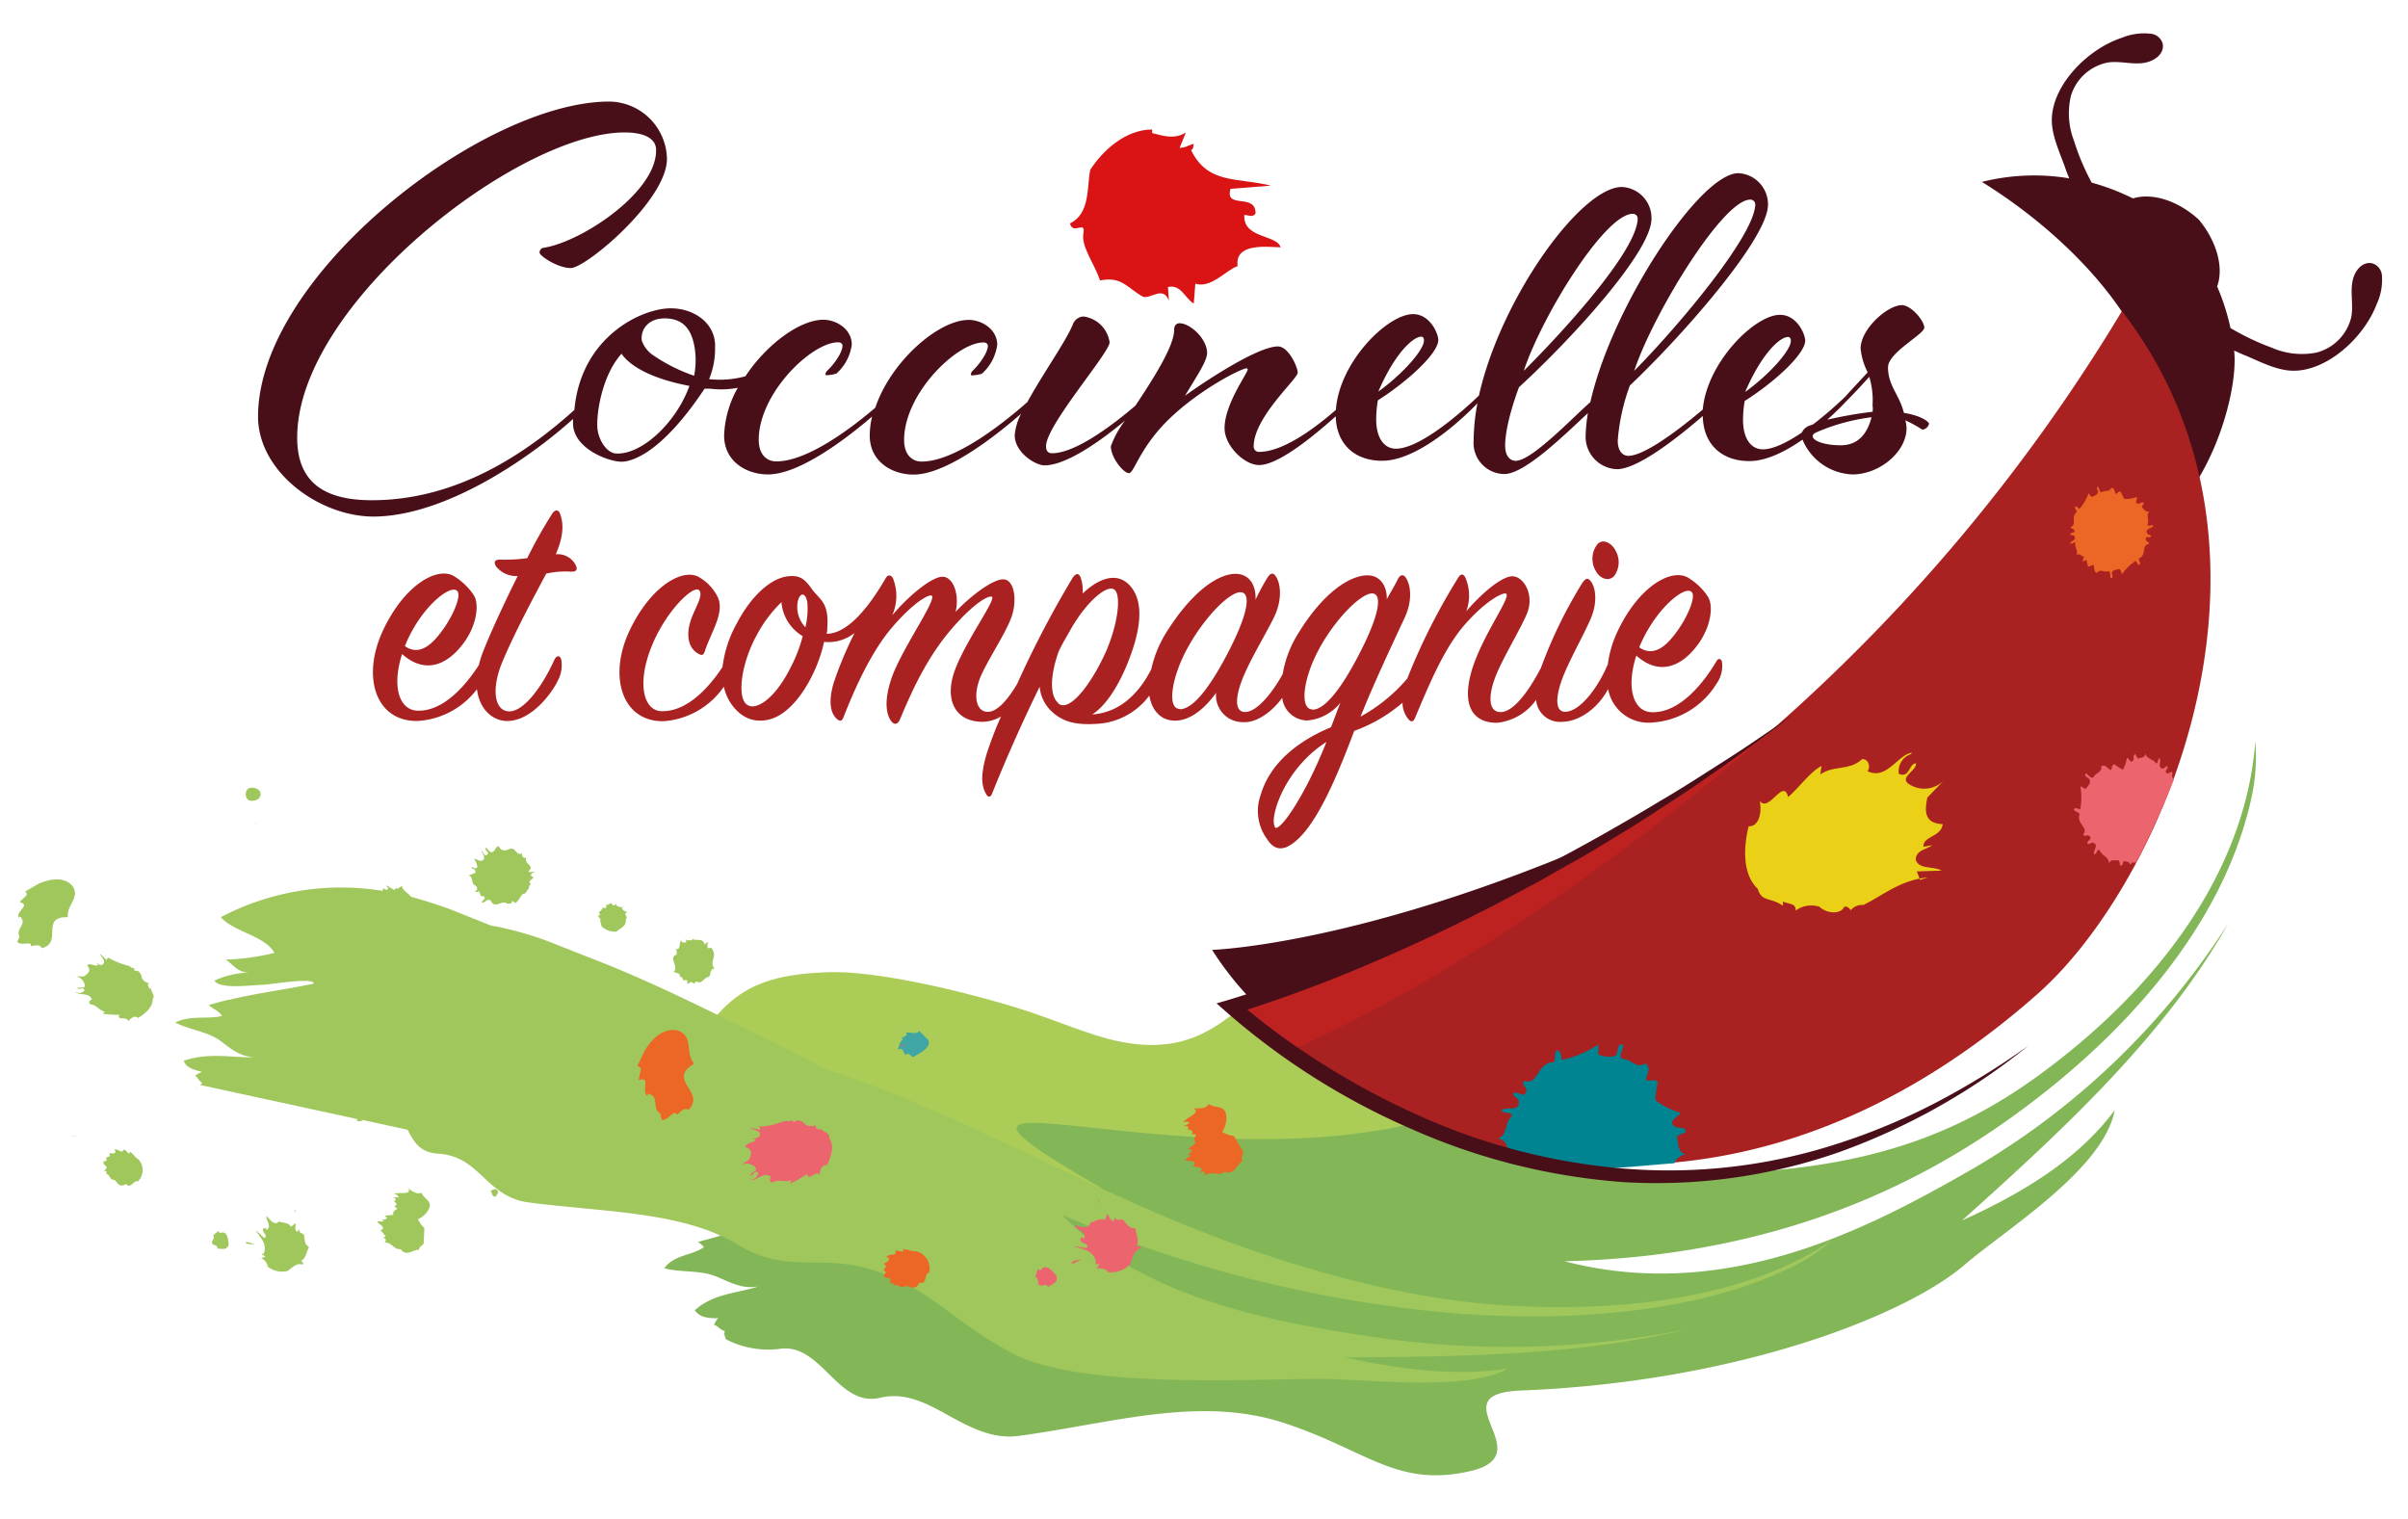 <svg xmlns="http://www.w3.org/2000/svg" width="106.99mm" height="67.49mm" viewBox="0 0 303.28 191.31"><defs><style>.cls-1{isolation:isolate;}.cls-2{fill:#82b657;}.cls-3{fill:#abcc57;}.cls-4{fill:#9fc75c;}.cls-5{fill:#ec646e;}.cls-6{fill:#ec6726;}.cls-7{fill:#3fa5a5;}.cls-13,.cls-8{fill:#490f19;}.cls-9{fill:#be2220;}.cls-10{fill:#a92120;}.cls-11{fill:#008492;}.cls-12{fill:#ead016;}.cls-13{mix-blend-mode:darken;}.cls-14{fill:#da1315;}</style></defs><g class="cls-1"><g id="Calque_3" data-name="Calque 3"><path class="cls-2" d="M88.67,157.07c-1.55,1.08-3.76.94-5,2.66,2.19.58,4.47.18,6.6,1.06,1.73.72,3.22,1.6,5.23,1.23-2.54.86-5.61.85-8,3,.71,1,1.86,1,2.95,1a3.13,3.13,0,0,0-.53.82c.45.12.89.74,1.38.79-.06.2-.11.4-.16.6l.08-.21.19.64a11.5,11.5,0,0,0,7,1.19c5.09-.52,7.13,7.34,12.34,6.21,3.23-.79,5.87.64,8.59,2.14s5.5,3,8.67,2.68c11.76-1.53,23.06-5.25,33.91-1.6,10.33,3.44,14.06,8.1,23.24,6s-4.24-9.73,6.37-10.15c27.6-1.09,48.77-9.6,56-15.92,5.27-4.48,17.45-12,18.81-19.4-4.79,6.49-12.2,10.73-19.23,13.9,12.53-11.24,25.54-23.18,33.57-37.48a94.85,94.85,0,0,1-32.51,31.14c-13,7.44-30.74,16.75-51.13,11.48,22.48-.56,40.45-7,55.33-17.44s27.35-24.45,31.06-40.34a24.78,24.78,0,0,0,.63-7.71c-1.3,16.83-12.71,31.36-27,41.86s-29.53,13.95-57.69,12.19c-16.37-1-40.79-14-40.79-14-18.1-1.1-52.17,18.42-70.7,23A2.86,2.86,0,0,1,88.67,157.07Z"/><path class="cls-3" d="M138.83,149.69c-35-20.22,23.7,5.62,53.87-14.28-7.19,4.74-13.09-9.21-17-13-19-6.74-17.51,13.32-36.16,8.42-4.16-1.14-7.4-2.72-12.63-4.26-7.65-2.26-17.17-4.31-22.55-4.13-11.32.36-14.68,3.92-20.73,16.9,5.76,4,12.71,3.74,18.11,8.53-2.44,1.76-5.3,3.75-8.14,4.31,2.48,1.09,5.11,3.56,7.6,2.86Z"/><path class="cls-4" d="M226,159.41a19.91,19.91,0,0,0,4.8-3.28c-10.42,7.2-26.14,9.25-41.47,8.26s-32.6-6.53-47.08-13.13c-13.48-6-25.33-12.45-38.36-16.64-3.16-1.73-6.42-3.28-9.6-4.86-6.54-3.24-12.95-6.42-19.9-9.1L69,118.54a42.12,42.12,0,0,0-6.53-1.86l-.58-.09-5.26-2.1c-1.53-.55-3.15-1.08-4.85-1.54-.34-.43-.81-.63-1.12-1.15v-.24l-.59.39c-.27-.36-.15.18-.48.1l-.9-.54c-.05.18.14.25.23.35-.21.42-.48.06-.72,0a.45.45,0,0,1,0,.34,32.6,32.6,0,0,0-20.39,3.31c1.66,1.88,5.6,2.36,6.75,4.5a30.15,30.15,0,0,1-6.13.85c.95.59,1.46,1.68,3.1,1.63A10.82,10.82,0,0,0,27,123.51c.73,1.08,4.31.59,6,.52,1,0,6.4-1,6.54-.16-3.21.71-6.65,1.12-10.13,1.92l-.09-.05s0,.05,0,.07l-.45.11c-.08,0-.13,0-.12,0l0,0c-.82.2-1.64.41-2.46.67.52.49,1.34.74,1.66,1.37-1.93.45-3.91-.15-5.88.82,1.77.92,4.06,1.14,5.64,2.27C29,132,30,133,32,133.16c-2.75.06-5.59-.64-8.84.42.21.89,1.28,1.15,2.28,1.42a3.7,3.7,0,0,0-.87.48c.36.19.49.75.93.89l-.43.42.17-.14L45,140.94a.26.26,0,0,0,0,.26l.56,0a.33.33,0,0,0,0-.17l5.79,1.26c.72,1.42,1.47,2.82,3.71,3,2.75.13,4.24,1.48,5.75,2.9s3.07,2.86,5.63,3.23c9.54,1.26,19.55,1.12,26.48,5.34,6.6,4,10.94.79,18.1,3.57s9,6.14,16.44,10.08c8.59,4.63,30.82,3.22,39.12,3.25,6,.08,18.22,1.58,23.32-1.28-6.81,1-14.06,0-20.46-1.42,14.58-.08,29.87-.29,43.25-3.6a115.07,115.07,0,0,1-39,1.12c-12.69-1.85-29.6-4.78-39.93-15.48a159.4,159.4,0,0,0,48.91,12.36C198.28,166.62,214.49,165.21,226,159.41Z"/><path class="cls-4" d="M25.06,136.79l-.6.48A3.71,3.71,0,0,0,25.06,136.79Z"/><path class="cls-4" d="M18.85,124.57c-.05-.25-.39-.5-.09-.74a1.23,1.23,0,0,1-.92-.71c0-.48-.44-1-.83-.84-.14-.11-.09-.25-.09-.34a.71.71,0,0,1-.59-.27,10.25,10.25,0,0,1-2.74-1.08l-.16.33-.84-.83c.1.44.74.83.45,1.26s-.68,0-1-.11l.34.25c-.34.39-.93-.3-1.41.08.59.68.11,1.07-.42,1.4H9.36a1.29,1.29,0,0,1,1.28.94c.25.77-.68.28-.91.57.24.24.72-.29.92.25a.85.85,0,0,1-1.06.23h-.1c.54.44,1.79,0,2.09.94-.24,0-.48.38-.23.58.82.06,1.12.79,1.89.94l-.34.24a11.6,11.6,0,0,0,2.16.14c-.52.81,1.2.14,1.06.86.38-.53,1-.8,1.24-.45.82-.45,1.87-1.3,1.87-2.36.34-.58-.14-.68-.23-1.42Z"/><path class="cls-4" d="M13.27,120.34l.32.25,0,0Z"/><path class="cls-4" d="M48,155.78l.09.1h.11A.38.38,0,0,1,48,155.78Z"/><path class="cls-4" d="M53.09,150.21c-.47.24-1-.08-1.42-.35l-.22-.22c.38.9-1,.5-1.46.66l-.33,0c.18.2.55.18.53.52l-.78-.06c.14.06.32.07.45.28l-.24.32c.18,0,.22.16.31.27s-.15.22-.25.32l.37.26c-.3.28-.62.3-.5.79l-1.11.11.31.27a.48.48,0,0,1-.56.19l-.09-.09.21.35-.78,0c.07.39,1.13.62.51,1.1l-.23,0c.32.13.49.48.75.74-.12.11-.21.22-.36.22.22.06.51.11.33.51l-.14.09c1-.07,1.16.91,2.08.84.69,1,1.66,0,2.3.07,0-.38.39-.5.59-.77l.09-2c-.36-.21-.53-.62-.83-1.08a2.66,2.66,0,0,0,1.4-1.3C54.49,151.18,53.34,151,53.09,150.21Z"/><path class="cls-4" d="M9,111.42c-1.18-1.06-2.87-.67-4.12-.13l-1.72,1c.35.17.2.59-.07.71l-.62.6c1.47.41-.49,1.13-.13,2l.18-.19c1,1-.59,1.49-.07,2.56l-.27.65c.45.47,1.09.1,1.65.23l.09.28c-.18.18,1.11-.43,1.32.28,2.77-.62-.28-4,3.31-3.9C8.36,113.86,10.29,113,9,111.42Z"/><path class="cls-4" d="M16.77,145.39l-.37-.34c-.23.77-.62-.84-1,0-.37-.06-.61-.36-1-.26a.44.44,0,0,1,.14.34c-.23.24-.56.09-.79.13l.1.35-.56.23c.14,0,.14.2.14.35l-.36.09c-.22.58.8.54.15,1.07-.32.14.56.15.1.49.51,0,.43.58.8.68l-.09.1c.79-.34.62,1.21,1.86.5.56.68,1-.57,1.47-.32a2,2,0,0,0,.4-2.32C17.29,145.69,17.43,146.22,16.77,145.39Z"/><polygon class="cls-4" points="9.37 143.1 9.7 143.1 8.9 143 9.37 143.1"/><path class="cls-4" d="M31.82,100.85c.64,0,1.3-.57.86-1.27a1.27,1.27,0,0,0-1.33-.3C30.75,99.54,30.77,101,31.82,100.85Z"/><path class="cls-4" d="M59,110.27c.66.1.3,1.06.85,1.24.32.27.31.41.11.69l-.14.13c.11,0,.4.06.47-.1.27.21.07.78.64.63.36.36-.21.51-.27.8.56.09.54-.54,1.14-.26.51,1.21,1.51-.17,2.05.41.1,0,.65.1.67-.34.2,0,.24.21.33.27.57-.2.76-1.25,1.18-1.17.34-.17.3-.51.6-.68a.5.5,0,0,1,.26-.56c-.73-.5.84-.67,0-1-.12-.34.36-.45.45-.54-.23-.07-.52.2-.8-.07.94-.7-.62-.83-.24-1.76-.21.23-.52,0-.56-.28v-.24c-.54.43-.83-.51-1.21-.54-.27-.21-1.17.74-1.69-.28-.42-.27-.58,1.27-1.3.49l-.32-.37c-.3.42.59.57.11.93-.48.16-.37-.36-.69-.49,0,.15.85,1.14-.15,1.25l-.79-.3a3.27,3.27,0,0,1,.43,1c-.21.61-.8-.25-.71.19.23.17.6.24.44.62Z"/><path class="cls-4" d="M59.81,112.33Z"/><path class="cls-4" d="M61.79,150.06c.4.38,0,.63.66.64.06-.23.34-.35.27-.65C62.51,149.55,61.94,149.83,61.79,150.06Z"/><path class="cls-4" d="M75.61,115.74a2.57,2.57,0,0,0,.17.94,2.53,2.53,0,0,0,1.82.66c.78-.6,1.3-.7,1.22-1.62.43-.25-.48-.63.19-.81-.24-.16-.8-.27-.62-.63a1.74,1.74,0,0,1-.77-.24v-.19c-.14,0-.25.31-.47.15-.2-.6-.53.19-.88-.09.13.11.08.26.07.4s-.35,0-.54,0l.11.11-.5.54.22.26-.33.12Z"/><path class="cls-4" d="M78.5,114.13a.72.72,0,0,0-.11.15A.11.11,0,0,0,78.5,114.13Z"/><path class="cls-4" d="M75.79,114.35h0l-.11-.11Z"/><path class="cls-4" d="M84.87,122.37c.12.21.88.09.75.65.19-.07.31.14.4.29l0,.24c.11-.23.33-.06.47-.1.18.12,0,.3.06.5.16-.18.34-.12.49-.29l.4.23c0-.14.2-.17.26-.31.66.5.95-.44,1.47-.53S89.22,122,90,122c-.78-.95.47-1.46-.39-2.61-.1,0-.23-.07-.33.06-.32-.13-.2-.6-.05-.78-.23,0-.34.16-.48.29-.22-.94-1.19-.36-1.54-.74,0,.45-.5,0-.66.28l-.22-.26.11.49c-.23-.12-.48.15-.68-.31-.26.51,0,1.31-.72,1.09.27.17.16.46.19.71C84.09,120.59,85.56,121.76,84.87,122.37Z"/><path class="cls-4" d="M27.72,155.31l-.23-.26-.65.55c.37.45-.46.7,0,1.16.22.06.64.13.54.51.5-.07,1.14.31,1.43-.51C28.76,156.12,28.6,154.86,27.72,155.31Z"/><polygon class="cls-4" points="31.23 156.53 31 156.38 31 156.62 32.09 156.78 31.23 156.4 31.23 156.53"/><path class="cls-4" d="M38.1,158.66c.42-.26.53-1.07.82-1.59-.67-.48-.48-.9-.64-1.55-.18-.25-.77-.24-.53-.75l-.33.36c-.41-.27-.12-.74-.21-1.08l-.56.45c-.26-.55-1.14-.47-1.5-.68-.52.66-1.19-.25-1.55-.66-.24.43.71,1.2,0,1.75-.09-.1-.13-.29-.32-.25-.56.5.67.9,0,1.26l-1.08-1c.62,1.1,1.52,1.68,1,3-.09-.05-.13,0-.23.08.18.11.32.12.45.27l-.55.22c.45.11.63.46.85.86l-.09.1a2.91,2.91,0,0,0,2.58.62c.56-.36,1.13-1.08,1.9-.79C38.41,158.88,37.67,158.93,38.1,158.66Z"/><polygon class="cls-4" points="37.17 152.39 37.16 152.79 37.26 152.4 37.17 152.39"/><path class="cls-4" d="M32.41,103.6l-.63.29A3.33,3.33,0,0,0,32.41,103.6Z"/><path class="cls-5" d="M95,146.9c.73.59-.47.7-.51,1.12.39.09.51-.72,1-.34a1,1,0,0,1-.87.9l-.11.06c.8.08,1.7-1.16,2.61-.42-.23.15-.21.67.15.7.82-.47,1.57.05,2.41-.29l-.17.44a13.78,13.78,0,0,0,2.17-1.24c0,1.11,1.23-.62,1.55.16,0-.75.42-1.37.92-1.22.49-1,1-2.43.29-3.44,0-.77-.56-.57-1.12-1.22l-.05.24c-.2-.21-.69-.23-.55-.64a1.44,1.44,0,0,1-1.34-.11c-.3-.46-1-.66-1.33-.29-.2,0-.24-.17-.3-.26a.8.8,0,0,1-.73.12c-1.17.26-2.29.87-3.8.65l.46,0,.06.49L94.49,142c.37.35,1.24.33,1.24.92-.15.5-.7.38-1.06.54l.49,0c-.08.58-1.08.3-1.31,1,1,.27.79,1,.48,1.6l-1.12.73A1.5,1.5,0,0,1,95,146.9Z"/><path class="cls-6" d="M150.4,146.78l-.23.13a2.94,2.94,0,0,1,1.19.24c-.05.21-.06.4-.32.49l-.15,0c.21.14.79-.43.9.27l-.08.17c.94-.71,1.69.14,2.53-.51,1.29.5,1.59-1.07,2.27-1.38-.28-.35.05-.74.06-1.12l-1.17-2a3.88,3.88,0,0,1-1.48-.52,3.06,3.06,0,0,0,.52-2.13c-.24-1.34-1.46-.78-2.19-1.39-.3.54-1,.57-1.59.57l-.36-.07c.95.62-.58,1.08-1,1.56l-.32.18c.29.09.64-.16.84.17l-.8.44a.81.81,0,0,1,.62,0l0,.46c.15-.15.31,0,.47.06s0,.31,0,.46l.52,0c-.11.44-.41.67,0,1.07l-1,.8.48.07a.59.59,0,0,1-.43.54l-.14,0,.43.2-.73.54C149.53,146.37,150.69,145.93,150.4,146.78Z"/><path class="cls-6" d="M85,140.14l.27.22c-.06.29.78-1.11,1.44-.56,2.27-2.35-2.83-3.69.71-5.84-1.24-1.47.08-3.51-2.17-4.21-1.82-.28-3.18,1.17-4,2.47l-1,2.09c.45-.06.57.43.38.72l-.2,1c1.66-.53.24,1.4,1.12,2l.06-.29c1.58.34.38,1.8,1.55,2.5l.16.79C84,141.14,84.38,140.38,85,140.14Z"/><path class="cls-6" d="M112.1,161.51c-.22.34.63-.21.4.41.5-.32.79.28,1.21.15l0,.15c.54-.82,1.37.77,2.1-.69,1,.29.57-1.16,1.22-1.25a2.29,2.29,0,0,0-1.09-2.48c-1-.44-.48,0-1.64-.4l-.58-.09c.28.88-1.12-.41-.94.61-.4.18-.81,0-1.15.4a.43.43,0,0,1,.35.24c-.06.37-.48.44-.67.62l.31.27-.38.58c.16,0,.25.1.35.24l-.29.31C111.42,161.28,112.38,160.6,112.1,161.51Z"/><polygon class="cls-5" points="106.02 159.68 105.19 160.09 105.71 159.88 106.02 159.68"/><path class="cls-7" d="M113.78,132.46l.27.43c.38-.48.65.2,1,.24.83-.57,2.19-1.11,1.89-2.13l-1.17-1.16c-.29.49-1.11.14-1.66.21.38.46-.69.66-.59.69l.24.1c-.48.47-.48.71-.7,1.44A.39.39,0,0,1,113.78,132.46Z"/><polygon class="cls-5" points="113.45 131.77 113.51 131.86 113.98 131.59 113.92 131.49 113.45 131.77"/><path class="cls-5" d="M132,162.09c.45-.39,1.3-.44,1.06-1.4-.44-.58-1.4-1.7-2-.71l-.38-.11-.28.94c.64.21,0,1,.72,1.13C131.41,161.85,131.85,161.66,132,162.09Z"/><path class="cls-5" d="M133.86,159.12l.78-.15Z"/><polygon class="cls-5" points="136.23 158.63 135.16 158.8 135.24 158.94 134.93 158.94 135.08 159.17 136.23 158.63"/><path class="cls-5" d="M138.06,159c-.12,0-.11.12-.17.22a2.1,2.1,0,0,1,.61,0l-.4.56a1.64,1.64,0,0,1,1.37.29l0,.14a3.33,3.33,0,0,0,2.88-1c.31-.7.4-1.76,1.32-2,0-.51-.68,0-.44-.52s-.18-1.37-.23-2c-.95,0-1-.56-1.59-1.07-.34-.13-.9.25-1-.39l-.09.55c-.56,0-.58-.63-.88-.9l-.26.78c-.6-.36-1.39.28-1.87.31-.09.95-1.3.51-1.91.34,0,.57,1.44.71,1.16,1.65-.15,0-.31-.2-.47,0-.21.84,1.22.45.78,1.23l-1.66-.26C136.48,157.43,137.72,157.42,138.06,159Z"/><path class="cls-5" d="M136.73,158.52l.6,0Z"/><polygon class="cls-5" points="138.41 151.16 138.33 151.21 138.57 151.59 138.41 151.16"/><path class="cls-8" d="M281.38,44.15c.44.2.89.41,1.37.6,1.83.76,3.95,1.9,6,1.94,4.33.09,9-4.19,10.58-8.37a7.21,7.21,0,0,0,.67-3.51,1.72,1.72,0,0,0-1.14-1.62c-1.24-.35-2.31.8-2.58,2.29s.14,3-.15,4.48a6.06,6.06,0,0,1-4.36,4.44,9.48,9.48,0,0,1-5.67-.62,31,31,0,0,1-5.18-2.47,28,28,0,0,0-1.68-5.23c.85-2.32,0-5.64-2.3-8.41h0l0,0,0,0h0c-2.66-2.45-5.94-3.42-8.3-2.68A28.84,28.84,0,0,0,263.44,23a29.82,29.82,0,0,1-2.23-5.28,9.56,9.56,0,0,1-.37-5.7,6.08,6.08,0,0,1,4.64-4.15c1.51-.22,3,.27,4.48.06s2.7-1.23,2.41-2.48a1.74,1.74,0,0,0-1.57-1.21,7.31,7.31,0,0,0-3.54.51C263,6.13,258.52,10.62,258.42,15c-.05,2,1,4.2,1.66,6.07.17.49.35.94.53,1.39a27.06,27.06,0,0,0-11,.45c6.26,3.85,14.25,10.38,19,18.5,3.53,7.89,4.57,12.66,8.13,19.1C280.15,55,281.8,47.8,281.38,44.15Z"/><path class="cls-8" d="M214.66,99.81c-38.21,19.12-62,19.82-62,19.82,8.45,13.37,32.85,32.59,79.32,8.69C250,119,278.48,90.55,266.12,58A159.23,159.23,0,0,1,214.66,99.81Z"/><path class="cls-9" d="M222.72,92.32c-36.85,25.44-68.19,33.75-68.19,33.75,10.92,12.57,45.53,30.69,90.24-.92,17.4-12.3,42.6-46,24.57-77.82C269.34,47.33,253.89,70.79,222.72,92.32Z"/><path class="cls-10" d="M222.72,92.32C188.84,121.6,163,132.06,163,132.06c12.21,11.32,52.6,29.38,93.62-6.88,16-14.11,33.9-55.82,10.63-86A222.55,222.55,0,0,1,222.72,92.32Z"/><path class="cls-11" d="M212.34,145.38c-1.2-.27-.85-1.46-1.17-2.28.29-.07.71-.47,1.09-.4.19-.91-.78-.49-1.34-.83-1.08-.79,1-1.41.64-1.77a8.3,8.3,0,0,1-3.08-1.58,15.77,15.77,0,0,1,.32-2.22c-.34-.51-1-.07-1.48-.26,0-.68.75-1.5-.07-2.1-1.18.68-1.7-.46-2.75-.56s.47-2-.28-1.84-.22,1.18-.92,1.48a3.46,3.46,0,0,1-2-.2l0-1.27a13.71,13.71,0,0,1-4.61,1.95c-.08-.42,0-1.11-.62-1.22-.4.45-.08.95-.37,1.5-2.11,0-1.94,2.87-3.59,2.37-.8.23.23.76.13,1.24-.29,1.11-1-.07-1.65.3,0,.41.54.57.69.91.2,1.53-1.57.71-2.16,1.22.17.6,1.25.05,1.3.76-1,.85-.44,2.33-1.82,2.85,1.15,0,1.09,1,1.55,1.64-.25.12-.54.55-.9.58,0,.64.51.42,1,.38-.05.14-.14.32-.19.47,8.84,1.37,13.61.54,20.83,0A1.8,1.8,0,0,1,212.34,145.38Z"/><path class="cls-12" d="M240.76,98.94c-1.95-.94.68-1.82.56-2.8-.92,0-.76,1.9-2.17,1.32A2.26,2.26,0,0,1,240.62,95l.2-.21c-1.82.25-3.19,3.51-5.62,2.33.44-.46.13-1.61-.69-1.5-1.6,1.48-3.55.72-5.25,1.92l.15-1.08c-1.53.84-2.75,2.68-4.2,3.92-.6-2.48-2.43,2.05-3.57.48.31,1.68-.21,3.28-1.4,3.2-.61,2.39-.88,6,1.15,7.89.5,1.7,1.57,1,3.17,2.13l0-.55c.57.36,1.68.16,1.59,1.15a3.35,3.35,0,0,1,3-.48c.93.88,2.68,1,3.13,0,.47-.09.64.25.83.43a1.8,1.8,0,0,1,1.57-.65c2.46-1.19,4.65-3.16,8.14-3.47l-1,.31-.4-1.07,3.12-.1c-1-.61-2.94-.09-3.26-1.43.08-1.18,1.36-1.22,2.08-1.77l-1.1.2c-.13-1.34,2.27-1.24,2.41-2.86-2.38-.09-2.26-1.73-1.92-3.35l2.14-2.22A3.46,3.46,0,0,1,240.76,98.94Z"/><path class="cls-6" d="M269.73,63.87c.09-.1.14-.36.3-.44-.16-.39-.41,0-.71,0-.6,0,0-.79-.22-.83a3.72,3.72,0,0,1-1.55.23,8.47,8.47,0,0,1-.46-.91c-.25-.11-.38.23-.61.29-.18-.25-.11-.76-.57-.76-.26.56-.75.28-1.16.51s-.34-.86-.58-.61.22.5,0,.8-.54.34-.77.44l-.34-.47a6.29,6.29,0,0,1-1.19,2c-.14-.14-.27-.43-.55-.29,0,.27.22.37.26.65-.78.57,0,1.58-.71,1.84-.23.29.29.22.37.42.18.49-.39.24-.53.55.09.16.35.07.49.16.47.51-.39.67-.48,1,.22.18.47-.31.68-.06-.15.58.44,1,.07,1.54.41-.32.66.1,1,.2-.07.12-.06.35-.19.46.17.23.3,0,.48-.13.06.24.13.5.19.82.25.19.46-.14.72-.13.13.34,0,.87.44,1,.4-.53.86-.06,1.36-.19s.17,1,.49.85-.14-.61.12-.88a1.63,1.63,0,0,1,.93-.23l.26.62A6.11,6.11,0,0,1,269,70.63c.12.19.2.55.52.49.09-.29-.15-.48-.13-.8,1-.36.33-1.72,1.17-1.76.32-.25-.25-.33-.3-.58-.08-.59.48-.14.69-.43-.06-.21-.36-.18-.49-.33-.39-.71.58-.61.75-1-.2-.26-.58.19-.74-.15.28-.58-.26-1.21.27-1.7C270.25,64.63,270.07,64.09,269.73,63.87Z"/><path class="cls-5" d="M273.63,97.42c-.05-.46-.41,0-.64,0-.55-.26.12-.54,0-.92-.21-.06-.34.24-.53.29-.8,0-.23-.92-.44-1.29-.32,0-.13.67-.5.63-.35-.62-1.15-.46-1.3-1.25-.07.62-.61.49-1,.68,0-.15-.23-.35-.22-.55-.41-.06-.19.42-.32.72-.3.59-.66-.45-.81-.26a4.21,4.21,0,0,1-.5,1.47,10.38,10.38,0,0,1-1.06-.67c-.36,0-.27.51-.48.72-.38-.17-.66-.78-1.18-.49.11.8-.64.79-.94,1.32s-1-.74-1.08-.31.6.41.6.86-.37.73-.56,1L262,99a7.83,7.83,0,0,1,0,2.94c-.25-.06-.61-.3-.82,0,.16.32.51.28.75.57-.49,1.13,1.13,1.75.48,2.51-.07.48.47.06.71.24.54.43-.28.52-.22,1,.22.13.44-.15.66-.14.9.28,0,1,.18,1.46.37.06.31-.66.72-.5.24.74,1.18.81,1.15,1.68.24-.63.82-.32,1.27-.42,0,.17.17.43.1.63.4.17.36-.25.49-.53l.65.14c.09.17.17.32.25.26s.08-.14.11-.21a5.15,5.15,0,0,0,.55,0,105.81,105.81,0,0,0,4.77-10.46A.62.62,0,0,1,273.63,97.42Z"/><path class="cls-13" d="M225.86,90c-5.3,4-10.73,8-16.34,11.58-1.41.9-2.79,1.84-4.22,2.71L201,106.9c-1.42.88-2.89,1.68-4.35,2.5s-2.89,1.67-4.38,2.43c-5.88,3.19-11.89,6.15-18,8.79a181.18,181.18,0,0,1-18.84,7.07l.37-1.63a87.94,87.94,0,0,0,10.89,8,95.26,95.26,0,0,0,11.91,6.39,78.44,78.44,0,0,0,26,6.73,68.78,68.78,0,0,0,26.71-3.1,79.67,79.67,0,0,0,12.53-5.22,97.54,97.54,0,0,0,11.61-7.15,82,82,0,0,1-23.8,13.39,69.78,69.78,0,0,1-27.17,3.78,80.07,80.07,0,0,1-26.69-6.68,89.46,89.46,0,0,1-23.27-14.69l-1.3-1.14,1.67-.49A179.22,179.22,0,0,0,173.54,119c6.11-2.62,12.17-5.35,18.09-8.4s11.74-6.26,17.44-9.71c2.88-1.67,5.66-3.5,8.48-5.29S223.08,91.89,225.86,90Z"/><path class="cls-10" d="M70,69.81c1-2.34,1-3.83.54-5.1-.2-.54-.62-.58-1,0a59.11,59.11,0,0,0-3.14,5.59,21.72,21.72,0,0,1-3.43.18c-.62,0-.87.27-.46.9a3.27,3.27,0,0,0,2.69,1.17c-1.78,3.57-3.52,7.35-4.39,9.61a12.67,12.67,0,0,0-.5,1.6c-1.81,2.82-4.64,5.91-7.82,5.74-2.19-.14-3.17-3-1.85-7.13,2.89,2.57,5.66,1.4,7.69-1.3,1.74-2.3,2.07-5,1.33-6.13a8.06,8.06,0,0,0-2.44-2.35c-2.06-1.31-6.28,1-9,6.85s-.88,11.45,4.37,11.36a10.11,10.11,0,0,0,7.48-4c.3,2.44,1.85,3.9,3.63,4,3.31.14,6-3.83,6.58-5.13a4.07,4.07,0,0,0,.41-2.57c-.16-.64-.62-.55-.87,0-1.53,3.39-3.89,6.58-5.74,6.49s-2.19-2.88-.83-6.18c1.58-3.78,3.94-8.15,5.55-11.17A11.2,11.2,0,0,1,72,72c.62,0,.78-.31.49-.86A2.54,2.54,0,0,0,70,69.81ZM51.32,80.61c1.94-4.28,5.37-7,6.24-6.21.58.49-.33,2.84-1.66,4.73C54.7,80.84,53,82.78,51,81.38A7.73,7.73,0,0,1,51.32,80.61Z"/><path class="cls-10" d="M203.29,72.55a2.91,2.91,0,0,0,.29-3c-.54-1.22-1.73-1.76-2.4-1a3,3,0,0,0-.21,3.33C201.59,73.05,202.75,73.18,203.29,72.55Z"/><path class="cls-10" d="M216.87,83.3c-.16-.41-.49-.41-.7,0-1.78,3-4.8,6.58-8.23,6.39-2.19-.13-3.18-3-1.85-7.12,2.89,2.57,5.66,1.4,7.68-1.3,1.74-2.3,2.07-5,1.33-6.13a7.91,7.91,0,0,0-2.43-2.35c-2.07-1.31-6.29,1-9,6.85a13.44,13.44,0,0,0-1.16,4c-1.26,3-3.47,5.89-5.29,6-1.32.09-1.4-1.67-.41-4.29.87-2.25,2.61-5.31,3.48-7.3,1-2.25.66-4.19,0-4.91-.33-.41-.62-.27-1,.27a58.27,58.27,0,0,0-5.21,10.7c-1.52,2.9-3.39,5.48-5,5.57s-1.73-2-.65-4.65c.95-2.34,3-5.68,3.85-7.66,1-2.34-.25-4.56-1.61-4.78s-4.18,2.25-6,4.41a5.76,5.76,0,0,0-.12-4.28c-.24-.45-.57-.5-.87,0a79,79,0,0,0-6.44,12.74,20.9,20.9,0,0,1-5.88,4.79c1.74-4.38,4.34-9.83,5.59-12.53,1-2.21.7-4.15.08-5-.29-.41-.7-.37-1,.27s-.87,1.57-1.37,2.47c.05-1.57-.78-3-2.43-3-2.11,0-5.46,2-8.68,7.25a13.9,13.9,0,0,0-2,5.19c-1.41,2.53-3.24,4.69-4.66,4.77s-1.36-1.85-.32-4.38,3.06-5.77,4-7.79c1-2.26.67-4.2.05-5q-.44-.62-1,.27a29.47,29.47,0,0,0-1.49,2.75c.08-1.76-.74-3.25-2.52-3.25-2.07,0-5.33,2-8.69,7.34A14.71,14.71,0,0,0,145,84.28c-1.4,2.78-3.78,5.46-7.44,5.7,1.57-1,3.1-3.2,4.34-6.17,1.53-3.7,2.45-7.71.46-10-1.77-2-4.21-.77-6,.94a5.2,5.2,0,0,0-.25-2c-.2-.54-.57-.63-1,0a126.76,126.76,0,0,0-7,13.38c-1.19,2-2.46,3.45-3.62,3.52-1.53.08-2.06-2-.91-4.61,1-2.2,3-5.18,3.77-7.21s.5-4.82-1-4.87c-1.32,0-4.09,2.07-6,4.1.5-2-.2-4.37-1.61-4.42s-4.51,2.61-6.37,4.86a6,6,0,0,0,.09-4.68c-.25-.46-.66-.46-.91,0-2.11,3.65-4.8,7-7.44,7a2.19,2.19,0,0,0,.08-.72c.25-3.34-1-3.56-2-5-.87-1.22-1.48-1.63-2.77-1.54-2.48.18-5,2.84-6.57,5.86A14.85,14.85,0,0,0,91,84c-1.75,2.66-4.48,5.61-7.62,5.57-2.44,0-3.3-3.8-1-8.89,1.86-4.1,5-7,5.66-6.35s-.66,2.43-1.12,4.06c-.58,2,0,3.38,1,3.92.54.32.7.18.87-.36.83-2.43,2.48-4.82,1.62-6.72a5.83,5.83,0,0,0-2.27-2.48c-2.07-1.35-6.24,1.08-8.89,6.76s-.92,11.4,4.33,11.32a10.07,10.07,0,0,0,7.59-4.35,6,6,0,0,0,.88,2.1C93.7,91,95.8,91,97.29,90.49c3.06-1.08,5.67-5.77,6.5-9.65a5.32,5.32,0,0,0,3.84-1.12A47.89,47.89,0,0,0,105,86c-.66,2.25-.46,3.79.41,4.55.41.36.62.23.79-.13,1.65-4.24,3.64-8.38,6-11.22,2.65-3.16,4.71-4.37,5.13-4.19.78.36-3.65,6.53-5,10.28-1.12,3.2-.63,4.91,0,5.63.37.41.74.27,1-.27,1.74-4.19,3.76-8.47,7.16-12.17,2.64-2.88,4.09-3.46,4.42-3.33.62.27-3.06,5.23-4.55,9s-.22,6.71,3.34,6.76a4.79,4.79,0,0,0,2.38-.68,45.77,45.77,0,0,0-1.85,4.83c-.79,2.75-.58,4,0,5,.25.41.54.32.71-.09,2-5,4.1-9.6,6-13.48a4.88,4.88,0,0,0,1.4,3c1.45,1.44,3.18,1.85,5.83,1.67a8.75,8.75,0,0,0,6.58-3.56c.34,1.9,1.45,3.16,3.25,3.16,2,0,3.85-1.66,5.17-3.51a3.36,3.36,0,0,0,3.38,3.7c1.73.11,3.65-1.3,4.94-3.06a3.22,3.22,0,0,0,3.16,2.85,6,6,0,0,0,4.18-2.25c-.42,1-.79,2.11-1.2,3.1-4.1,1.71-7.65,4.46-8.85,8.52a6,6,0,0,0,.82,5.59c.74,1.17,1.57,1.31,2.39,1,3.35-1.44,6.29-8.61,8.57-14.65a19.26,19.26,0,0,0,6.08-3.55,3.28,3.28,0,0,0,.78,2.12c.37.4.62.22.79-.18,1.78-4.24,3.6-8.57,6-11.45,2.65-3.15,5-4.41,5.46-4.23.74.36-2.9,5.13-4.27,9.55-1.2,3.92-.38,6.72,3.14,6.72a6.87,6.87,0,0,0,4.93-2.89,3,3,0,0,0,3.21,2.77c2.15,0,4.54-1.65,5.86-4.13A5.14,5.14,0,0,0,208.06,91a10.3,10.3,0,0,0,8.11-4.86A3.89,3.89,0,0,0,216.87,83.3Zm-10.08-2.54c2-4.28,5.38-7,6.25-6.22.58.5-.34,2.84-1.66,4.74-1.2,1.71-2.9,3.65-4.92,2.25C206.54,81.3,206.67,81,206.79,80.76ZM99.61,84c-2,4.06-4.55,5.72-5.66,4.64s-.54-5.14,1.29-8.52a16.56,16.56,0,0,1,3.18-4.28,5.5,5.5,0,0,0,2.68,4.28A18.37,18.37,0,0,1,99.61,84Zm1.83-5a3.68,3.68,0,0,1-1-3c.16-1.35,1-1.57,1.24-.13A10.07,10.07,0,0,1,101.44,79Zm31.84,9.54c-1.16-1-.95-3.74.09-6.58.5-1,.95-1.76,1.41-2.57,1.94-3.47,4.51-5.72,5.5-5.18s.57,4.28-1,7.89C137.29,86.47,134.6,89.75,133.28,88.58Zm15.29.74c-1.61,0-1.07-4,1.12-7.89s5.3-6.94,6.62-6.8.82,2.93-1.79,7.88C152.41,86.48,150.26,89.36,148.57,89.32Zm12,14.84c-.71-1.08,1.12-7.25,6.49-10.68C164.34,100.33,161.07,105,160.54,104.16Zm4.72-14.78c-1.65,0-1.19-4,1-7.89s5.3-6.81,6.58-6.71.82,2.88-1.79,7.84C169,86.59,166.87,89.42,165.26,89.38Z"/><path class="cls-8" d="M239.79,52c-.55-2.28-2-3.39-2-5.74,0-1.87,4.57-4.15,4.57-5s-1.65-2.83-2.83-2.83c-1.8,0-5.19,3-5.19,5.46a8.19,8.19,0,0,0,.89,3c-1.68,1.82-2.71,2.91-2.76,3h0a48,48,0,0,1-4.12,3.56l-.31.11a1.71,1.71,0,0,0-1.11.92c-1.73,1.17-3.54,2.11-4.91,2.11-1.59,0-2.49-1.52-2.49-3.67a13.62,13.62,0,0,1,.21-2.42c3.81-2.41,7.62-5.94,7.62-7.6,0-.76-1-3.25-3.18-3.25-3.18,0-9.21,6-9.72,11.93-2.63,2.22-7.24,5.83-9.39,5.83-.42,0-1.32-.28-1.32-1.94a25.49,25.49,0,0,1,1.53-6.92c6.65-6.29,17.38-18.52,17.39-22.74a3.92,3.92,0,0,0-3.73-4c-4.85,0-15.93,16.8-18.64,28.83-2.49,2.21-7.41,7.4-9.42,7.4-.41,0-1.31-.28-1.31-1.94,0-2.84,1.74-7.33,1.74-7.33C198.22,42.42,208,31.64,208,27.55a3.91,3.91,0,0,0-3.73-4c-5.18,0-15.27,14.05-18,26.26h0s-6.79,6.7-10.46,6.7c-1.59,0-2.49-1.53-2.48-3.67a13.54,13.54,0,0,1,.21-2.42c3.8-2.42,7.61-5.94,7.61-7.6,0-.76-1-3.25-3.18-3.26-3.2,0-9.29,6-9.72,12.06-2.41,2.11-6.56,5.29-9.66,5.29a.65.65,0,0,1-.69-.69c0-3.67,5.54-8.51,5.54-9.27s-1.17-3.32-2.49-3.32c-2.49,0-8.93,4.21-11.7,6.21,1.53-2.56,2.77-4.35,2.78-5.39,0-1.8-2.15-3.74-3.46-3.74-.41,0-.69.28-.69.83,0,2.07-2.63,6.16-4.87,9.54-2.45,2.1-7.42,6-10.5,6-.28,0-.77-.07-.76-.9,0-2.63,8-11.75,8-13.07a3.81,3.81,0,0,0-3.31-3.25,1.51,1.51,0,0,0-1.32,1c-.89,2.18-3.86,6.33-5.72,9.77-2.46,2.18-8.92,7.51-13.32,7.5-1.32,0-2.21-1-2.21-2.7,0-5.88,6.65-12.31,10-12.3.48,0,.55.34.55.41,0,.83-1,2.28-1.94,3.18a.74.74,0,0,0-.2.42.14.14,0,0,0,.13.14,5.11,5.11,0,0,0,1.25-.21,5.93,5.93,0,0,0,1.94-3.66c0-1.87-1.87-3.12-3.6-3.12-3.85,0-9.84,5.3-11.76,11.06-2.88,2.46-8.5,6.77-12.47,6.76-1.31,0-2.21-1-2.21-2.7,0-5.88,6.66-12.3,10-12.3.48,0,.55.35.55.42,0,.83-1,2.28-1.94,3.18a.72.72,0,0,0-.21.41.15.15,0,0,0,.14.14,5,5,0,0,0,1.24-.21,5.91,5.91,0,0,0,1.94-3.66c0-1.87-1.86-3.12-3.59-3.12-2.94,0-7.14,3.09-9.81,7.12a12.29,12.29,0,0,1-4.57.36,10.07,10.07,0,0,0,.75-4c.13-2.91-2.49-4.92-5.6-4.92-3.61,0-11.29,3.54-12.12,12.8C65.58,57.72,57,63,46.83,63c-5.95,0-9.41-2.22-9.4-7.9,0-16.81,27.84-38.43,41.26-38.42,2.56,0,4,.83,3.94,2.29,0,5.25-9.34,11.47-14.12,12.23a.59.59,0,0,0-.55.62c0,.41,2.28,1.94,3.94,1.94C73.83,33.72,84,25.22,84,20a7.35,7.35,0,0,0-7.26-7.21c-15.91,0-44.22,21.89-44.24,39.67,0,6.92,7.66,12.6,14.58,12.6C55.92,65,66.35,58,72.17,52.77c0,.18,0,.35,0,.53,0,3.18,4.44,4.84,6.1,4.85,1,0,4.78-.64,10.47-9.2,0,0,.26,0,.66,0h0a11.16,11.16,0,0,0,3.52-.11,13.13,13.13,0,0,0-1.72,6c0,3.25,2.77,4.91,5.53,4.91,4,0,9.94-4.57,13.11-7.29a10.36,10.36,0,0,0-.3,2.39c0,3.26,2.76,4.92,5.53,4.92,4.18,0,10.49-5,13.53-7.66a7.29,7.29,0,0,0-.8,2.69c0,2.22,2.63,3.81,3.74,3.81,2.85,0,7.3-3.26,10.16-5.64a11.92,11.92,0,0,0-1.79,3.23c0,1.45,1.59,3.39,2.28,3.39s1.39-3.53,5.68-7.4c3.81-3.45,8.51-5.8,9.14-5.8a.15.15,0,0,1,.13.14c0,.48-2.91,4.35-2.91,7.4,0,2.21,2.49,4.64,4.35,4.64,2.47,0,7-3.77,9.65-6.14.09,3.46,2.33,5.6,5.85,5.6,4.8,0,10.82-6,12-7.24a25.92,25.92,0,0,0-.48,4.69,3.91,3.91,0,0,0,3.87,4.22c2.63,0,7.82-5.18,10.52-7.67a20.83,20.83,0,0,0-.28,2.7,4.09,4.09,0,0,0,3.94,4.36c2.69,0,7.94-4.21,10.81-6.7.06,3.51,2.32,5.68,5.87,5.68,2.17,0,4.58-1.23,6.69-2.7a7.09,7.09,0,0,0,6.31,4.38c3.32,0,6.78-2.77,6.79-5.81a4.75,4.75,0,0,0-.14-1,16.09,16.09,0,0,1,2.14,1.18,1,1,0,0,0,.84-.76C242.91,53.11,242,52.35,239.79,52ZM225.2,42.44c.28,0,.35.28.35.49,0,1.24-2.84,4.35-5.75,6.43C221.88,44.52,224.17,42.44,225.2,42.44Zm-4.76-17.3a.61.61,0,0,1,.63.56c0,3.94-9.91,15.62-15.24,21C208.05,39.87,216.92,25.14,220.44,25.14Zm-14.8,1.79a.6.6,0,0,1,.62.55c0,3.95-9,13.9-14.34,19.22C194.14,39.92,202.11,26.93,205.64,26.93ZM179,42.4c.28,0,.35.28.34.48,0,1.25-2.84,4.36-5.74,6.43C175.67,44.47,178,42.4,179,42.4ZM77.55,57.11c-1-.08-2-1.35-2.27-2.87s.37-6.77,3-9.69h0c.68,1,2.71,2.94,8.55,4.05C85.16,53.26,80.77,57.34,77.55,57.11Zm9.87-9.79a21.08,21.08,0,0,1-5.37-2.73,3.73,3.73,0,0,1-1.22-1.71c-.17-1.21.67-2.79,2.9-2.78s3.33,1.28,3.73,3.53A9.92,9.92,0,0,1,87.42,47.32Zm144.41,8.76c-2.21,0-3.52-.63-3.52-1.11,0-.21.07-.35.55-.56a25.38,25.38,0,0,1,6.85-1.86C235.22,54.49,234.12,56.08,231.83,56.08Zm4-4.22a52.5,52.5,0,0,0-5.69,1c1.36-1.21,2.25-2.17,2.29-2.22h0s1.32-1.31,3-3.18a10.18,10.18,0,0,1,.41,3.6A2.76,2.76,0,0,1,235.85,51.86Z"/><path class="cls-14" d="M150,18.89c.36-.1.24-.43.35-.78-.72.19-1.07.53-1.78.5l.79-1.93c-1.39.88-2.71.48-4.25.08l0-.45c-3.42,0-6.29,2.74-7.8,5.08-.44,2.29,0,5.5-2.55,6.75.4,1.53,2-.47,1.69,1.24s1.47,3.95,2.09,5.94c2.84-.56,3.44,1,5.48,2.08,1.08.16,2.48-1.38,3.2.46l-.12-1.71c1.66-.39,2.16,1.47,3.25,2.08l.2-2.5c2,.64,3.93-1.79,5.33-2.21-.4-2.91,3.5-2.44,5.42-2.37-.52-1.64-4.76-1.08-4.58-4.08.46,0,1.06.37,1.41-.18.06-2.65-3.92-.47-3.15-3.11l5.09-.4C155.78,22.32,152.13,23.24,150,18.89Z"/></g></g></svg>